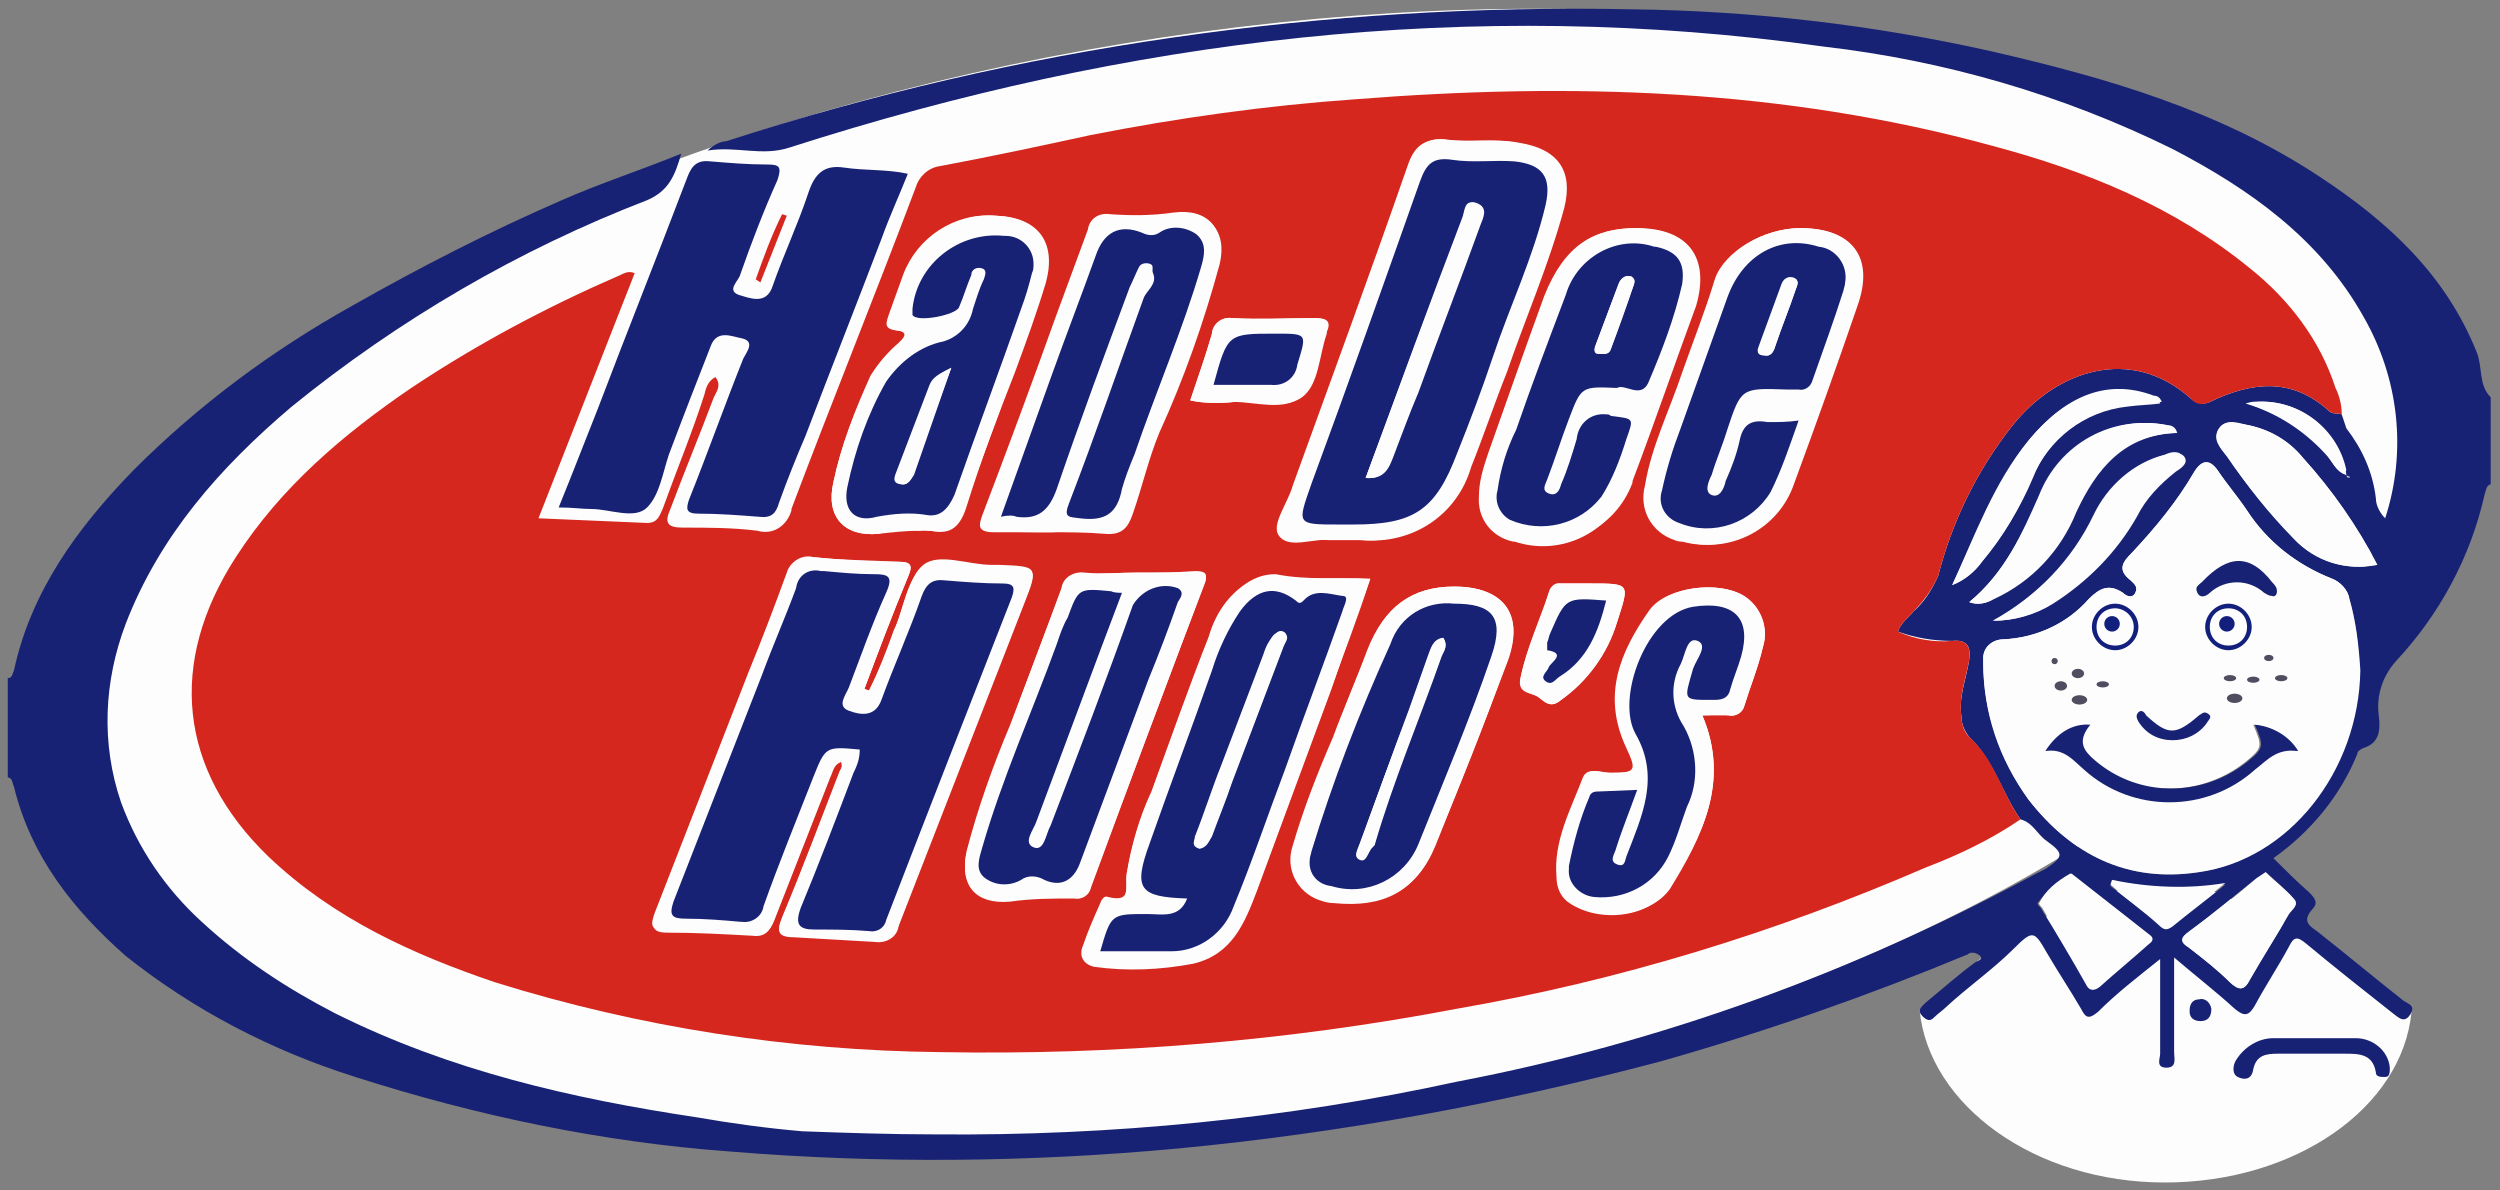 <?xml version="1.0" encoding="utf-8"?>
<!-- Generator: Adobe Illustrator 21.1.0, SVG Export Plug-In . SVG Version: 6.00 Build 0)  -->
<svg version="1.1" id="Layer_1" xmlns="http://www.w3.org/2000/svg" xmlns:xlink="http://www.w3.org/1999/xlink" x="0px" y="0px"
	 viewBox="0 0 161.1 76.7" style="enable-background:new 0 0 161.1 76.7;" xml:space="preserve">
<rect x="0" y="0" width="161.1" height="76.7" fill="#808080" stroke="none"/>
<style type="text/css">
	.st0{fill:#FDFDFD;}
	.st1{fill:#182274;}
	.st2{fill:#D6271E;}
	.st3{fill:#4F4D5F;}
	.st4{fill:#131F7D;}
</style>
<title>Updated</title>
<ellipse transform="matrix(0.987 -0.163 0.163 0.987 -5.064 13.268)" class="st0" cx="78.2" cy="37.4" rx="77.4" ry="35.1"/>
<path class="st0" d="M155.4,65.2c-0.6,6.2-7.5,11-15.9,11s-15.2-5-15.8-11.1c0-0.1,5.9-5,6.4-5.3s8.8-3.5,9.9-3.3
	c2.1,0.5,11.1,4.6,11.2,5.6C152.3,63.1,155.4,65.1,155.4,65.2z"/>
<path class="st1" d="M126.8,61.5c-6.5,2.7-13.1,5-19.8,6.9c-10.2,2.7-20.5,4.6-31,5.6c-9.6,0.9-19.3,1-29,0.2
	c-8.2-0.6-16.3-2.3-24.1-4.8c-5.4-1.7-10.4-4.3-14.8-7.8C4.7,58.6,2,55.2,0.9,50.7c-0.1-0.2-0.1-0.6-0.4-0.6v-6.4
	c0.3,0,0.3-0.3,0.4-0.5C2,38.1,5,34,8.6,30.3c4.2-4.2,8.9-7.7,14.1-10.6c4.4-2.5,8.9-4.8,13.5-6.8c2.5-1.1,5-1.9,7.7-3
	c-0.4,1.4-0.8,2.4-2.2,3c-8.3,3.2-16,7.7-22.9,13.3c-4.6,3.9-8.5,8.3-10.7,14c-1.4,3.7-1.6,7.7-0.3,11.5c1.1,3,2.9,5.6,5.2,7.7
	c2.6,2.4,5.5,4.3,8.6,5.9C29,69,36.9,70.8,44.9,72c2.3,0.4,4.5,0.7,6.8,0.9c2.8,0.1,5.7,0.2,8.6,0.2c11.3,0.1,22.6-1,33.6-3.4
	c13.1-2.5,25.7-7.1,37.3-13.4c0.2-0.1,0.4-0.2,0.6-0.3c1.2-0.8,1.2-1,0.1-1.8c-0.6-0.4-0.9-1.2-1.7-1.4c-1.2-1.7-1.7-3.8-3.3-5.3
	c-0.3-0.4-0.5-0.8-0.5-1.3c-0.2-1.3,0.3-2.4,0.5-3.7c0.1-0.8-0.1-1.3-1.1-1.2c-1.2,0-2.4-0.2-3.5-0.6c0.2-0.6,0.7-0.9,1-1.3
	c0.7-0.6,1.2-1.4,1.6-2.3c0.9-3.5,2.5-6.8,4.8-9.7c2.8-3.5,7.6-5.2,11.5-1.7c0.3,0.3,0.8,0.4,1.2,0.2c2.7-1.3,5.3-1.6,7.7,0.6
	c0.2,0.2,0.5,0.1,0.8,0.2c0.1,0.3,0.2,0.6,0.3,0.9c1,1.3,1.7,2.8,1.9,4.5c0,0.5,0.3,1,0.6,1.3c1.4-4.3,0.9-9-1.4-13
	c-2.8-5-7.3-8.2-12.3-10.8c-7.1-3.5-14.7-5.7-22.5-6.6C94.8-0.2,72.7,2.5,50.9,9.5c-1.8,0.6-3.4-0.1-5.3,0.2
	c0.3-0.3,0.8-0.6,1.2-0.6c18.8-6.1,38.6-8.9,58.4-8.5c7.8,0.1,15.5,1,23.1,2.7c7.4,1.7,14.7,3.8,21.2,8.1c4.4,2.9,8.1,6.3,10.1,11.3
	c0.4,1,0.1,2.1,0.9,2.9v5.6c-0.3,0.1-0.3,0.4-0.4,0.7c-0.9,4-2.9,7.7-5.7,10.7c-0.9,1-1.3,2.3-1.1,3.6c0.1,0.9,0,1.7-1,2
	c-0.2,0.1-0.4,0.2-0.4,0.4c-1.1,2.7-3,5-5.4,6.7c0.8,0.8,1.5,1.5,2.3,2.2c0.4,0.4,0.6,0.7,0.2,1.1c-0.6,0.7-0.3,1,0.3,1.4
	c1.9,1.5,3.7,3,5.6,4.5c0.3,0.2,0.8,0.3,0.4,0.9s-0.8,0.1-1.1-0.1c-1.9-1.5-3.8-3-5.6-4.5c-0.6-0.5-0.8-0.4-1.1,0.2
	c-0.7,1.3-1.5,2.5-2.2,3.8c-0.4,0.7-0.7,0.7-1.3,0.2c-1.2-1.1-2.5-2.1-3.9-3.3v6.1c0,0.4,0.2,1-0.5,1s-0.4-0.6-0.4-0.9v-6.1
	c-1.5,1.2-2.8,2.2-4,3.4c-0.6,0.5-0.8,0.4-1.1-0.2c-0.7-1.2-1.5-2.4-2.2-3.6c-0.8-1.4-0.9-1.5-2.1-0.3c-1.4,1.4-3,2.5-4.4,3.8
	c-0.2,0.2-0.5,0.4-0.7,0.6s-0.4,0.4-0.8,0s-0.1-0.6,0.2-0.9c1.1-0.9,2.1-1.8,3.2-2.6c0.2-0.1,0.5-0.2,0.3-0.4S127,61.3,126.8,61.5z
	 M151.2,30.6l0.1,0.2v-0.1L151.2,30.6c-0.4-2.9-3.1-5-6.1-4.7l-0.4,0.1c2,0.6,3.7,1.7,5.1,3.2C150.3,29.7,150.5,30.4,151.2,30.6
	L151.2,30.6z M152,43c0-1.5-0.2-3-0.6-4.4c-0.1-0.6-0.6-1.1-1.1-1.3c-2.3-0.9-4.2-2.4-5.5-4.4c-0.6-0.9-1.3-1.7-1.9-2.6
	c-0.5-0.7-1-0.7-1.5,0.1c-1.1,1.9-2.5,3.6-4,5.2c-0.6,0.6-1,1.1-0.1,1.8c0.2,0.2,0.5,0.4,0.3,0.8s-0.6,0.2-0.8,0
	c-0.9-0.6-1.5-0.3-2.2,0.4c-1.4,1.6-3.4,2.5-5.5,2.6c-0.7,0-1.3,0.5-1.3,1.2c0,0.1,0,0.2,0,0.3c0,3.2,1,6.2,2.9,8.8
	c2.8,3.6,6.4,5.4,11,4.7C147.5,55.3,152,49.6,152,43L152,43z M153.2,36.4c-1.3-2.5-2.9-4.8-4.8-6.9c-0.9-1.1-2.1-1.8-3.5-2.1
	c-0.6-0.1-1.4-0.5-1.9,0.2s0.1,1.3,0.5,1.8c1.3,1.9,2.7,3.6,4.3,5.3C149.2,36.2,151.2,36.8,153.2,36.4L153.2,36.4z M126.9,38.8
	c0.5,0.2,1.1,0.1,1.6-0.2c2.4-1.1,4.3-3.1,5.3-5.6c1.3-2.8,3.1-5,6.5-5.1c-0.1-0.4-0.4-0.5-0.6-0.5c-3.4-0.7-6.9,1.2-8.2,4.5
	C130.3,34.4,129.2,36.9,126.9,38.8z M133.4,56.3c-0.8,0.5-1.5,1.1-2.1,1.9c0,0.1,0.1,0.2,0.2,0.3c1,1.6,2,3.3,2.9,4.9
	c0.2,0.4,0.4,0.5,0.8,0.2c1-0.9,2.1-1.8,3.1-2.7c0.2-0.1,0.6-0.4,0.2-0.6c-1.7-1.4-3.4-2.7-5.1-4L133.4,56.3L133.4,56.3z M146,56.2
	l-0.6,0.4c-1.4,1.1-2.8,2.3-4.3,3.4c-0.6,0.4-0.7,0.7,0,1.1c0.9,0.7,1.8,1.4,2.6,2.2c0.6,0.5,0.9,0.6,1.3-0.2
	c0.8-1.4,1.7-2.8,2.5-4.2c0.2-0.3,0.7-0.6,0.3-1C147.3,57.4,146.7,56.8,146,56.2L146,56.2z M128.4,40c1.4,0,2.7-0.4,3.8-1.1
	c2.2-1.4,4-3.4,5.4-5.6c0.6-1.1,1.5-2.1,2.5-2.9c0.3-0.2,0.8-0.4,0.6-0.9s-0.8-0.4-1.2-0.2c-2,0.5-3.7,2-4.6,3.9
	C133.5,36.1,131.3,38.4,128.4,40z M125.8,37.7c0.8-0.3,1.5-0.9,2-1.6c1.3-1.6,2.4-3.4,3.2-5.3c1-2.6,3.4-4.4,6.2-4.7
	c0.7-0.1,1.4-0.1,2.1-0.2c-0.1-0.3-0.3-0.4-0.5-0.4c-2.9-1.1-5.6-0.1-8,2.8C128.5,31.2,127.4,34.4,125.8,37.7L125.8,37.7z
	 M136.1,56.7l-0.1,0.4c1,0.8,2.1,1.6,3.1,2.5c0.3,0.3,0.5,0.4,0.9,0.1c1.1-0.9,2.3-1.8,3.4-2.7C141,57.3,138.5,57.3,136.1,56.7
	L136.1,56.7z"/>
<path class="st2" d="M150.9,26.7c-0.3-0.1-0.6,0-0.8-0.2c-2.4-2.2-5-1.9-7.7-0.6c-0.4,0.2-0.9,0.2-1.2-0.2
	c-3.9-3.5-8.7-1.8-11.5,1.7c-2.3,2.9-3.9,6.2-4.8,9.7c-0.4,0.9-0.9,1.6-1.6,2.3c-0.3,0.4-0.8,0.7-1,1.3c1.1,0.5,2.3,0.7,3.5,0.6
	c0.9-0.1,1.2,0.3,1.1,1.2c-0.2,1.2-0.7,2.4-0.5,3.7c0,0.5,0.2,1,0.5,1.3c1.6,1.4,2.1,3.6,3.3,5.3c-1.9,1.3-4,2.3-6.1,3.1
	c-9.7,4.2-19.8,7.3-30.2,9.1c-11,2.1-22.1,3-33.3,2.8c-9.7-0.1-19.4-1.6-28.7-4.5c-5.3-1.8-10.4-4.1-14.6-8.1
	c-5.8-5.6-6.5-12.5-2.1-19.3c2.9-4.5,6.9-7.9,11.3-10.9c4.2-2.8,8.7-5.2,13.3-7.2c0.3-0.1,0.6-0.4,1.1-0.2l-6.2,15.8l7,0.3
	c0.7,0,0.8-0.5,1-0.9c0.9-2.5,1.9-4.9,2.7-7.4c0.1-0.5,0.3-0.9,0.7-1.1c0.4,0.5,0.1,0.9-0.1,1.3c-0.9,2.4-1.9,4.8-2.8,7.2
	c-0.4,0.9-0.2,1.2,0.8,1.2c1.6,0,3.2,0,4.8,0.2c1,0.3,1.9-0.3,2.2-1.3v-0.1c2.6-6.9,5.4-13.8,8-20.7c0.2-0.7,0.8-1.3,1.6-1.4
	c3.2-0.6,6.5-1.3,9.7-2c5.6-1.1,11.3-1.9,17-2.3c13.9-1.1,27.6-0.7,41.1,3c6,1.6,11.7,3.9,16.6,7.9c2.5,2,4.5,4.6,5.5,7.7
	C150.8,25.6,150.9,26.2,150.9,26.7z M56,44.5l-0.3-0.1c0.9-2.4,1.8-4.8,2.8-7.2c0.3-0.7,0.3-1-0.6-1c-1.8,0-3.6-0.1-5.5-0.3
	c-0.7-0.2-1.5,0.3-1.7,1l0,0c-0.8,2.2-1.6,4.3-2.5,6.5l-6,15.4C41.9,59.6,41.9,60,43,60c1.8,0,3.6,0.1,5.5,0.2
	c0.8,0.1,1.2-0.3,1.4-1c1.2-3.1,2.4-6.1,3.6-9.2c0.1-0.4,0.2-0.8,0.7-1c0.2,0.3,0,0.5-0.1,0.7c-1.2,3.1-2.4,6.3-3.7,9.4
	c-0.4,1-0.2,1.2,0.8,1.2c1.7,0,3.5,0.1,5.2,0.3c0.7,0.2,1.4-0.3,1.5-1c0,0,0,0,0,0l0,0c2.7-7,5.4-13.9,8.1-20.8
	c0.9-2.3,0.9-2.3-1.6-2.4h-0.5c-1.5,0-3.4-0.8-4.4,0s-1.2,2.8-1.9,4.2C57.1,42,56.6,43.3,56,44.5z M73.2,36.9L73.2,36.9
	c-1.1,0-2.2,0.1-3.3,0c-0.7-0.1-1.4,0.3-1.5,1c-1.1,3-2.2,5.9-3.3,8.8c-1.1,2.6-2.1,5.4-2.8,8.1c-0.5,2.2,0.6,3.4,2.8,3.2
	c1.4-0.1,2.7-0.2,4.1-0.2c0.5,0.1,1-0.2,1.1-0.7c2.4-6.5,4.9-13,7.3-19.5c0.3-0.7,0-0.8-0.6-0.8C75.7,36.9,74.5,36.9,73.2,36.9z
	 M67.8,34.3L67.8,34.3c1.1-0.1,2.2-0.1,3.3,0c1.1,0.1,1.5-0.3,1.8-1.3c0.6-1.7,1-3.6,1.7-5.2c1.6-3.5,2.9-7.2,3.9-10.9
	c0.5-2.2-0.7-3.5-2.9-3.2c-1.4,0.2-2.7,0.2-4.1,0.1c-0.7-0.1-1.3,0.3-1.4,1c-0.7,1.9-1.4,3.8-2.1,5.7c-1.5,4.2-3.1,8.5-4.7,12.7
	c-0.3,0.8-0.2,1.1,0.7,1C65.3,34.3,66.5,34.3,67.8,34.3z M85.5,34.8h2.3c3.2,0.3,6.1-1.6,7-4.7c0.8-2,1.5-4.1,2.3-6.1
	c1.2-3.5,2.7-6.9,3.7-10.6c0.6-2.4-0.4-3.8-2.9-4.2c-1.5-0.3-3.1,0-4.6-0.2c-1.4-0.2-1.9,0.4-2.4,1.7c-2.4,6.9-5,13.7-7.4,20.6
	c-0.4,1.1-1.4,2.5-0.9,3.2S84.6,34.7,85.5,34.8L85.5,34.8z M88.3,37.3c-2.1-0.1-4.1,0.1-6.1-0.3c-0.7,0-1.3,0.2-1.9,0.6
	c-1.2,0.8-2,2-2.4,3.4c-1.3,3.3-2.5,6.7-3.7,10c-0.8,1.7-1.3,3.5-1.6,5.3c-0.1,0.8,0.4,1.9-1.2,1.5c-0.2-0.1-0.4,0.1-0.5,0.4
	c-0.4,0.9-0.8,1.8-1.1,2.7c-0.2,0.4-0.1,1,0.4,1.2c0.1,0.1,0.2,0.1,0.3,0.1c2.1,0.3,4.3,0.2,6.4-0.2c2.5-0.6,3.3-2.6,4.1-4.7
	c1.6-4.3,3.2-8.7,4.8-13C86.6,42.1,87.5,39.8,88.3,37.3L88.3,37.3z M109.7,46.1h1.7c0.4,0.1,0.9-0.2,1-0.6c0,0,0,0,0,0l0,0
	c0.4-1.3,0.9-2.5,1.2-3.8c0.4-1.2-0.1-2.6-1.2-3.3c-1.6-1-5-0.6-6,0.9c-1.9,2.7-3.1,5.6-1.5,8.9c0.7,1.5,0.6,1.6-1.1,1.6
	c-0.6,0-1.4-0.4-1.7,0.3c-0.8,2.1-1.9,4-1.7,6.4c0,0.6,0.2,1.2,0.7,1.6c1.9,1.3,5.2,1,6.5-0.8C109.7,53.9,111.5,50.3,109.7,46.1
	L109.7,46.1z M116,14.7c-2.3,0-4.9,1.5-5.5,3.3c-0.6,2-1.4,4-2.1,6c-0.8,2.4-2,4.8-2.4,7.3c-0.4,1.5,0.4,3,1.9,3.5
	c0.2,0.1,0.4,0.1,0.5,0.1c2.9,0.8,6-0.8,7-3.7c1.4-3.8,2.8-7.6,4.1-11.5C120.7,16.5,119.3,14.7,116,14.7L116,14.7z M105.5,14.7
	c-2.8,0-4.6,1.1-5.7,4.2c-1.2,3.4-2.4,6.8-3.6,10.1c-0.4,0.9-0.6,1.9-0.6,2.8c-0.2,1.4,0.8,2.7,2.2,2.9c3,1,6.3-0.6,7.4-3.6v-0.1
	c1.4-3.7,2.7-7.5,4.1-11.3C110.2,16.6,108.8,14.7,105.5,14.7L105.5,14.7z M59.3,34.2c0.2,0,0.4,0,0.7,0c1.3,0.3,1.9-0.3,2.3-1.6
	c0.9-2.9,2-5.8,3.1-8.6c0.7-1.9,1.4-3.8,2-5.8c0.7-2.6-0.5-4.2-3.2-4.3c-2.6-0.2-5,1.4-5.9,3.8c-0.3,0.8-0.6,1.7-0.9,2.5
	c-0.2,0.5-0.4,1,0.5,1.1s0.3,0.6,0.1,0.8c-0.7,0.6-1.3,1.3-1.8,2.1c-1.1,2.2-2,4.5-2.5,6.9c-0.5,2.2,0.7,3.5,2.9,3.3
	C57.4,34.2,58.3,34.1,59.3,34.2L59.3,34.2z M93.7,37.8c-2.7,0-4.5,1.3-5.6,4.1c-0.7,1.9-1.5,3.7-2.2,5.6c-1,2.3-1.9,4.6-2.6,7
	c-0.5,1.5,0.3,3,1.7,3.5c0.3,0.1,0.6,0.2,1,0.2c3.1,0.3,5.2-0.7,6.4-3.6c1.7-4,3.3-8,4.7-12C98.3,39.6,96.9,37.8,93.7,37.8
	L93.7,37.8z M102.5,37.6h-1.9c-0.4-0.1-0.7,0.2-0.8,0.6c-0.6,1.8-1.4,3.5-1.8,5.4c-0.3,1.1,0.6,1,1.1,1.3s0.8,0.8,1.5,0.2
	c1.7-1.2,3-3,3.6-5C105,37.6,105.1,37.6,102.5,37.6L102.5,37.6z M76.7,25.8c0.9,0.2,1.9,0.2,2.8,0.1c1.4,0,3.2,0.6,4.3-0.3
	c1.1-0.8,1.1-2.7,1.6-4.1v-0.1c0.4-0.7,0-0.9-0.7-0.9c-1.8,0-3.6,0.1-5.3,0c-0.6-0.1-1.2,0.3-1.3,0.9v0.1
	C77.7,22.9,77.2,24.3,76.7,25.8L76.7,25.8z"/>
<path class="st1" d="M58.5,11.2c-0.6,1.5-1.2,2.8-1.7,4.2c-1.6,4.2-3.3,8.5-4.9,12.7c-0.6,1.4-1.2,2.9-1.7,4.3
	c-0.2,0.7-0.5,1-1.3,0.9c-1.3-0.1-2.6-0.2-3.9-0.2c-0.8,0-0.8-0.3-0.6-0.9c1.2-3,2.3-6.1,3.5-9.1c0.2-0.4,0.8-1.1-0.1-1.3
	c-0.6-0.1-1.6-0.6-2,0.5c-0.9,2.3-1.8,4.6-2.7,7c-0.4,1.2-0.6,2.6-1.4,3.4s-2.4,0.1-3.6,0.1c-0.6,0-1.2-0.1-2.1-0.1
	c0.9-2.2,1.7-4.3,2.5-6.3c1.9-5,3.9-10,5.8-15c0.3-0.8,0.7-1.1,1.5-1c1.2,0.1,2.4,0.2,3.6,0.2c0.8,0,1,0.1,0.7,1
	c-0.9,2-1.7,4.1-2.4,6.1c-0.1,0.4-0.9,1-0.1,1.3c0.7,0.2,1.8,0.7,2.2-0.6c0.7-2,1.6-3.9,2.3-6c0.4-1.2,1-1.8,2.3-1.6
	S57.2,10.9,58.5,11.2z"/>
<path class="st2" d="M48.7,18c0.5-1.4,1-2.8,1.7-4.2l0.3,0.1L49,18.2L48.7,18z"/>
<path class="st1" d="M149.2,66.9h2.6c1.1,0,2.1,0.8,2.2,1.9c0,0.3,0,0.6-0.3,0.6s-0.6,0-0.6-0.3c-0.2-1.2-1.1-1.2-2-1.2h-4.3
	c-0.8,0-1.4,0.1-1.6,1c-0.1,0.7-0.6,0.7-1,0.5s-0.3-0.8-0.1-1.1c0.5-0.8,1.4-1.4,2.4-1.4L149.2,66.9z"/>
<path class="st1" d="M142.5,65c0,0.5-0.2,0.8-0.7,0.8c-0.4,0-0.7-0.2-0.7-0.6c0,0,0-0.1,0-0.1c0-0.4,0.2-0.7,0.6-0.7c0,0,0,0,0,0
	l0,0C142,64.3,142.4,64.5,142.5,65C142.5,64.9,142.5,64.9,142.5,65L142.5,65z"/>
<path class="st0" d="M151.4,38.6c-0.1-0.6-0.6-1.1-1.1-1.3c-2.3-0.9-4.2-2.4-5.5-4.4c-0.6-0.9-1.3-1.7-1.9-2.6
	c-0.5-0.7-1-0.7-1.5,0.1c-1.1,1.9-2.5,3.6-4,5.2c-0.6,0.6-1,1.1-0.1,1.8c0.2,0.2,0.5,0.4,0.3,0.8s-0.6,0.2-0.8,0
	c-0.9-0.6-1.5-0.3-2.2,0.4c-1.4,1.6-3.4,2.5-5.5,2.6c-0.7,0-1.3,0.5-1.3,1.2c0,0.1,0,0.2,0,0.3c0,3.2,1.1,6.2,2.9,8.8
	c2.8,3.6,6.4,5.4,11,4.7c5.8-0.8,10.3-6.5,10.4-13C152,41.5,151.8,40,151.4,38.6z M141.9,37.5c1.7-1.8,3.1-1.8,4.5,0
	c0.1,0.2,0.2,0.4,0.3,0.4c0.1,0.4-0.1,0.6-0.3,0.5c-0.2,0-0.3-0.1-0.5-0.2c-1-0.9-2.5-0.9-3.5,0c-0.2,0.2-0.6,0.4-0.8,0
	S141.8,37.7,141.9,37.5L141.9,37.5z M137.7,45.9c0.2-0.2,0.4,0,0.5,0.2c1.4,1.3,1.9,1.3,3.4,0c0.2-0.1,0.3-0.3,0.6-0.1
	s0,0.4-0.1,0.6c-0.5,0.8-1.3,1.2-2.2,1.2c-0.9,0-1.7-0.4-2.2-1.2C137.6,46.3,137.5,46,137.7,45.9L137.7,45.9z M145.4,49.5
	c-3.1,2.8-7.9,2.8-11,0c-0.7-0.6-1.3-1.4-2.5-1.2c0.5-1,1.6-1.6,2.7-1.6c-0.9,1.1-0.4,1.7,0.3,2.3c2.8,2.4,6.9,2.4,9.8,0.1
	c1.1-0.9,1.1-1,0.5-2.4c1.1,0.1,2.2,0.7,2.8,1.7C146.8,48.1,146.2,48.8,145.4,49.5L145.4,49.5z"/>
<path class="st0" d="M153.2,36.4c-2,0.4-4-0.2-5.4-1.7c-1.6-1.6-3-3.4-4.3-5.3c-0.4-0.5-0.9-1.2-0.5-1.8s1.2-0.3,1.9-0.2
	c1.4,0.3,2.6,1,3.5,2.1C150.3,31.6,151.9,33.9,153.2,36.4z"/>
<path class="st0" d="M126.9,38.8c2.3-1.9,3.4-4.4,4.5-6.9c1.3-3.3,4.7-5.2,8.2-4.5c0.3,0.1,0.5,0.1,0.6,0.5
	c-3.4,0.1-5.2,2.3-6.5,5.1c-1,2.5-2.9,4.4-5.3,5.6C128,38.9,127.4,39,126.9,38.8z"/>
<path class="st0" d="M133.4,56.3h0.1l5.1,4c0.3,0.3-0.1,0.5-0.2,0.6c-1,0.9-2.1,1.8-3.1,2.7c-0.4,0.3-0.6,0.2-0.8-0.2
	c-1-1.6-2-3.3-2.9-4.9c-0.1-0.1-0.2-0.2-0.2-0.3C131.8,57.4,132.5,56.8,133.4,56.3z"/>
<path class="st0" d="M146,56.2c0.6,0.6,1.3,1.1,1.8,1.7c0.4,0.4-0.1,0.7-0.3,1c-0.8,1.4-1.7,2.8-2.5,4.2c-0.4,0.8-0.8,0.7-1.3,0.2
	c-0.8-0.8-1.7-1.5-2.6-2.2c-0.6-0.5-0.5-0.7,0-1.1c1.5-1.1,2.9-2.2,4.3-3.4L146,56.2z"/>
<path class="st0" d="M128.5,40c2.8-1.6,5.1-4,6.5-6.8c0.9-1.9,2.6-3.4,4.6-3.9c0.4-0.1,1-0.2,1.2,0.2s-0.3,0.7-0.6,0.9
	c-1,0.8-1.9,1.7-2.5,2.9c-1.3,2.3-3.2,4.2-5.4,5.6C131.2,39.6,129.8,40,128.5,40z"/>
<path class="st0" d="M125.8,37.7c1.5-3.3,2.7-6.6,4.9-9.3c2.4-2.9,5.1-3.9,8-2.8c0.2,0.1,0.4,0.1,0.5,0.4c-0.7,0.1-1.4,0.1-2.1,0.2
	c-2.8,0.3-5.1,2.1-6.2,4.7c-0.8,1.9-1.8,3.7-3.2,5.3C127.3,36.8,126.6,37.4,125.8,37.7z"/>
<path class="st0" d="M136.1,56.7c2.4,0.5,4.9,0.6,7.3,0.2c-1.1,0.9-2.3,1.8-3.4,2.7c-0.4,0.3-0.6,0.2-0.9-0.1
	c-1-0.8-2.1-1.6-3.1-2.5L136.1,56.7z"/>
<path class="st0" d="M151.2,30.6c-0.7-0.2-0.9-0.9-1.3-1.4c-1.4-1.5-3.1-2.6-5.1-3.2c2.9-0.6,5.8,1.4,6.4,4.3
	C151.1,30.4,151.1,30.5,151.2,30.6L151.2,30.6z"/>
<path class="st0" d="M151.2,30.7h0.2v0.1L151.2,30.7L151.2,30.7z"/>
<path class="st0" d="M56,44.5c0.6-1.2,1.2-2.5,1.6-3.8c0.6-1.4,0.8-3.3,1.9-4.2s2.9,0,4.4,0h0.5c2.5,0.1,2.5,0.1,1.6,2.4
	c-2.7,6.9-5.4,13.9-8.1,20.8c-0.1,0.7-0.8,1.1-1.5,1l0,0c-1.7-0.1-3.5-0.2-5.2-0.3c-1,0-1.2-0.3-0.8-1.2c1.3-3.1,2.5-6.3,3.7-9.4
	c0.1-0.2,0.2-0.4,0.1-0.7c-0.5,0.2-0.5,0.6-0.7,1c-1.2,3.1-2.4,6.1-3.6,9.2c-0.3,0.7-0.6,1.1-1.4,1c-1.8-0.1-3.6-0.2-5.5-0.2
	c-1,0-1-0.4-0.7-1.2l6-15.4c0.8-2.1,1.7-4.3,2.5-6.5c0.1-0.7,0.9-1.2,1.6-1.1l0,0c1.8,0.2,3.6,0.2,5.5,0.3c0.9,0,0.9,0.3,0.6,1
	c-1,2.4-1.9,4.8-2.8,7.2L56,44.5z M55.4,48.3c0,0.4-0.1,0.9-0.4,1.3c-1.1,2.9-2.2,5.8-3.4,8.7c-0.4,1.1-0.1,1.4,0.9,1.4
	c1.2,0,2.3,0.1,3.5,0.1c0.5,0.1,1-0.2,1.1-0.7c2.7-6.9,5.4-13.9,8.1-20.8c0.2-0.6,0.2-0.9-0.6-0.9c-1.2,0-2.5-0.1-3.7-0.2
	c-0.7-0.2-1.3,0.2-1.5,0.9c0,0,0,0.1,0,0.1c-0.8,2.3-1.8,4.4-2.6,6.7c-0.4,1.1-1.4,1-2.1,0.7s-0.2-1,0-1.5c0.8-2,1.5-4.1,2.4-6.1
	c0.5-1.1,0.1-1.2-0.8-1.2c-1.1,0-2.1,0-3.2-0.2c-0.7-0.2-1.5,0.2-1.7,0.9c0,0,0,0.1,0,0.1c-0.6,1.9-1.4,3.7-2.2,5.6
	c-1.9,4.9-3.8,9.7-5.7,14.6c-0.4,0.9-0.2,1.1,0.8,1.1c1.2,0,2.3,0.1,3.5,0.2c0.7,0.2,1.3-0.2,1.5-0.9c0,0,0,0,0,0v-0.1
	c1-2.8,2.1-5.5,3.2-8.3C53.2,48.1,53.2,48.1,55.4,48.3z"/>
<path class="st0" d="M73.2,36.9H77c0.6,0,0.9,0.1,0.6,0.8c-2.5,6.5-4.9,13-7.3,19.5c-0.1,0.5-0.6,0.8-1.1,0.7c-1.4,0-2.7,0-4.1,0.2
	c-2.2,0.2-3.3-1-2.8-3.2c0.8-2.8,1.7-5.5,2.8-8.1c1.1-3,2.2-5.9,3.3-8.8c0.2-0.7,0.8-1.1,1.5-1C71,37,72.1,36.9,73.2,36.9L73.2,36.9
	z M72.3,38.2h-0.8c-2.1-0.2-2.1-0.2-2.8,1.7c-0.2,0.6-0.4,1.2-0.7,1.7c-1.6,4.4-3.4,8.6-4.8,13.1c-0.2,0.7-0.4,1.4,0.2,2
	c0.7,0.5,1.6,0.5,2.3,0.1c0.5-0.3,1.1-0.3,1.5,0c1.1,0.5,1.9,0,2.3-1.1l4.4-11.8c0.6-1.7,1.3-3.3,1.9-5c0.1-0.3,0.5-0.6,0-0.9
	c-1.1-0.4-2.3,0.1-2.9,1.1c-1.8,4.7-3.5,9.5-5.3,14.2c-0.2,0.6-0.4,1.7-1.1,1.4s-0.1-1.2,0.2-1.7C68.5,48.1,70.4,43.2,72.3,38.2
	L72.3,38.2z"/>
<path class="st0" d="M67.8,34.3h-3.7c-0.9,0-1-0.2-0.7-1c1.6-4.2,3.1-8.5,4.7-12.7c0.7-1.9,1.4-3.8,2.1-5.7c0.1-0.7,0.8-1.1,1.4-1
	c1.4,0.1,2.7,0,4.1-0.1c2.2-0.3,3.4,1.1,2.9,3.2c-1,3.7-2.3,7.4-3.9,10.9c-0.7,1.7-1.1,3.5-1.7,5.2c-0.3,0.9-0.7,1.4-1.8,1.3
	C70,34.3,68.9,34.3,67.8,34.3L67.8,34.3z M64.5,33.3c0.4,0,0.7,0,1.1,0c1.5,0.3,2.2-0.3,2.6-1.8c1.5-4.4,3.1-8.7,4.7-13
	c0.2-0.5,0.4-0.9,0.6-1.3c0.1-0.2,0.4-0.3,0.7-0.2c0.3,0.1,0.1,0.4,0.2,0.6c0.2,0.7-0.4,1.1-0.6,1.6c-1.6,4.4-3.2,8.8-4.8,13.2
	c-0.3,0.9,0,0.9,0.7,1c1.5,0.2,2.4-0.3,2.7-1.9c0.2-0.8,0.4-1.5,0.8-2.2c1.4-4,3.1-8,4.3-12.1c0.2-0.7,0.5-1.5-0.3-2.1
	c-0.7-0.5-1.7-0.5-2.4-0.1c-0.4,0.2-0.8,0.2-1.1,0c-1.5-0.6-2.4,0-3,1.5c-0.9,2.5-1.9,5.1-2.8,7.6C66.8,27.2,65.7,30.2,64.5,33.3
	L64.5,33.3z"/>
<path class="st0" d="M85.5,34.8c-0.9-0.1-2.5,0.6-3.1-0.3c-0.5-0.7,0.6-2.1,0.9-3.2c2.5-6.9,5-13.7,7.4-20.6c0.4-1.2,1-1.8,2.4-1.7
	c1.5,0.2,3.1-0.1,4.6,0.2c2.5,0.4,3.5,1.8,2.9,4.2c-0.9,3.6-2.4,7.1-3.7,10.6c-0.7,2-1.5,4.1-2.3,6.1c-0.9,3-3.8,5-7,4.7L85.5,34.8z
	 M86.3,33.8h0.9c3.9,0,5.3-0.9,6.7-4.6c0.8-2.1,1.6-4.1,2.3-6.2c1.1-3.3,2.6-6.4,3.4-9.8c0.4-1.8-0.2-2.6-2-2.8
	c-1.3-0.1-2.7,0-4-0.1s-1.7,0.4-2.1,1.4c-2.3,6.5-4.7,13-7,19.5C83.5,33.8,83.5,33.8,86.3,33.8L86.3,33.8z"/>
<path class="st0" d="M88.3,37.3c-0.9,2.4-1.7,4.8-2.5,7.1c-1.6,4.3-3.2,8.7-4.8,13c-0.8,2.1-1.6,4.1-4.1,4.7
	c-2.1,0.4-4.3,0.5-6.4,0.2c-0.5-0.1-0.9-0.5-0.8-1c0-0.1,0-0.2,0.1-0.3c0.3-0.9,0.8-1.8,1.1-2.7c0.1-0.2,0.3-0.4,0.5-0.4
	c1.5,0.4,1.1-0.7,1.2-1.5c0.3-1.8,0.8-3.6,1.6-5.3c1.2-3.3,2.4-6.7,3.7-10c0.4-1.4,1.3-2.6,2.4-3.4c0.5-0.4,1.2-0.6,1.9-0.6
	C84.2,37.4,86.2,37.2,88.3,37.3z M70.9,61.3c1.6,0,3,0.1,4.5,0c1.8,0,3.4-1.1,4-2.9c1.2-2.9,2.2-5.9,3.3-8.8
	c1.3-3.4,2.5-6.8,3.7-10.2c0.1-0.3,0.5-0.9,0-1c-0.8-0.1-1.8-0.5-2.5,0.3c-0.2,0.3-0.3,0.2-0.5,0c-1.3-1-2.6-0.8-3.6,0.7
	c-0.8,1.2-1.3,2.5-1.8,3.8c-1.3,3.7-2.8,7.4-4,11.1c-1,3-0.7,3.5,2.4,3.6c-0.6,1.3-1.7,1-2.6,1C71.6,58.9,71.6,58.9,70.9,61.3
	L70.9,61.3z"/>
<path class="st0" d="M109.7,46.1c1.8,4.3,0,7.8-2.2,11.2c-1.3,1.9-4.6,2.2-6.5,0.8c-0.5-0.4-0.7-1-0.7-1.6c-0.2-2.3,0.9-4.3,1.7-6.4
	c0.3-0.7,1.1-0.3,1.7-0.3c1.7,0,1.8-0.1,1.1-1.6c-1.6-3.4-0.4-6.2,1.5-8.9c1.1-1.5,4.5-1.9,6-0.9c1.1,0.6,1.7,2,1.3,3.3
	c-0.3,1.3-0.8,2.5-1.2,3.8c-0.1,0.4-0.5,0.7-1,0.6c0,0,0,0,0,0l0,0C110.8,46,110.3,46.1,109.7,46.1z M105.5,50.9h-2.2
	c-0.3,0-0.6,0-0.7,0.4c-0.6,1.4-1.1,2.9-1.4,4.4c-0.2,0.9,0.4,1.8,1.3,2h0.3c2,0.2,3.9-0.8,4.8-2.6c0.5-1,0.8-2.2,1.2-3.2
	c0.8-1.7,0.7-3.6-0.2-5.2c-0.8-1.2-0.9-2.7-0.2-4c0.3-0.6,0.3-1.8,1.1-1.5c0.7,0.3-0.1,1.2-0.3,1.8c-0.6,2-0.7,2,1.4,2
	c0.5,0.1,0.9-0.2,1-0.7c0.2-0.7,0.5-1.4,0.7-2.1c0.7-2.5-0.5-3.6-3.1-3.2c-3,0.5-5,5.9-3.7,8.1c1.6,2.8,0.4,5.4-0.6,7.9
	c-0.1,0.3-0.3,0.7-0.6,0.5s-0.2-0.6-0.1-0.9C104.5,53.5,105,52.3,105.5,50.9L105.5,50.9z"/>
<path class="st0" d="M116,14.7c3.4,0,4.8,1.9,3.7,5c-1.3,3.8-2.7,7.7-4.1,11.5c-1,2.9-4.1,4.5-7,3.7c-1.5-0.1-2.7-1.5-2.5-3
	c0-0.2,0.1-0.4,0.1-0.5c0.4-2.6,1.6-4.9,2.4-7.3c0.6-2,1.5-4,2.1-6C111,16.2,113.7,14.7,116,14.7z M115.9,27.1c-0.6,0-1.3,0-1.9,0
	c-1-0.2-1.5,0.2-1.8,1.2c-0.3,0.9-0.6,1.8-0.9,2.6c-0.2,0.5-0.4,1.1-0.9,0.9s-0.2-0.8,0-1.3c0.4-1,0.7-1.9,1-2.9
	c0.9-2.7,0.9-2.7,3.8-2.6c0.2,0,0.4,0,0.7,0c0.4,0.1,0.9-0.1,1-0.5c0,0,0,0,0,0v-0.1c0.6-1.9,1.4-3.8,2-5.8c0.4-1,0-2.2-1.1-2.6
	c-0.2-0.1-0.3-0.1-0.5-0.1c-2.6-0.8-4.9,0.4-5.9,3.3s-2,5.6-3,8.4c-0.6,1.3-1,2.6-1.2,4c-0.2,0.9,0.3,1.8,1.1,2.1
	c2.2,0.9,4.7,0,5.9-2C114.8,30.3,115.2,28.8,115.9,27.1L115.9,27.1z"/>
<path class="st0" d="M105.4,14.7c3.4,0.1,4.8,2,3.6,5.2c-1.3,3.8-2.7,7.5-4.1,11.3c-1,3.1-4.3,4.7-7.3,3.7c0,0,0,0,0,0h-0.1
	c-1.4-0.3-2.3-1.5-2.2-2.9c0-1,0.3-1.9,0.6-2.8c1.2-3.4,2.4-6.8,3.6-10.1C100.8,15.8,102.7,14.7,105.4,14.7z M104.2,25
	c0.5-0.4,1.6,0.7,2-0.3c0.9-2.1,1.7-4.2,2.2-6.4c0.3-1.4-0.3-2-1.7-2.4c-2.4-0.8-5,0.6-5.8,3V19c-1.1,2.9-2.1,5.8-3.2,8.7
	c-0.5,1.3-0.9,2.6-1.2,3.9c-0.2,0.8,0.2,1.5,0.8,1.9c2.1,0.9,4.5,0.3,5.9-1.5c0.7-1.2,1.2-2.4,1.6-3.7c0.5-1.4,0.5-1.3-1-1.5
	c-0.9-0.3-1.9,0.2-2.2,1.1c0,0.1-0.1,0.3-0.1,0.4c-0.3,1-0.6,1.9-1,2.9c-0.1,0.4-0.4,0.8-0.8,0.6s-0.2-0.6-0.1-0.9
	c0.4-1.3,0.9-2.6,1.4-3.9C101.8,25,101.8,25,104.2,25z"/>
<path class="st0" d="M59.3,34.2c-0.9,0-1.8,0.1-2.7,0.2c-2.2,0.2-3.4-1.1-2.9-3.3c0.5-2.4,1.4-4.7,2.4-6.9c0.5-0.8,1.1-1.5,1.8-2.1
	c0.2-0.2,0.8-0.7-0.1-0.8s-0.7-0.5-0.5-1.1c0.3-0.8,0.6-1.7,0.9-2.5c0.9-2.4,3.3-4,5.9-3.8c2.7,0.1,3.9,1.7,3.2,4.3
	c-0.6,2-1.2,3.9-2,5.8c-1,2.9-2.1,5.7-3.1,8.6c-0.4,1.3-1,1.8-2.3,1.6C59.7,34.2,59.5,34.1,59.3,34.2z M59.8,33.2
	c0.8,0.2,1.2-0.3,1.6-1.4c1.4-4,2.9-8,4.3-12c0.3-0.7,0.5-1.5,0.7-2.3c0.3-1-0.2-2-1.1-2.3c-0.2-0.1-0.4-0.1-0.6-0.1
	c-2.9-0.4-5.6,1.7-6,4.6c0,0,0,0,0,0v0.1c0,0.1,0,0.3,0,0.4c0.3,0.4,2.8,0,3-0.5c0.3-0.7,0.5-1.4,0.8-2.1c0.1-0.3,0.4-0.5,0.7-0.4
	h0.1c0.3,0.2,0.2,0.5,0.1,0.7c-0.3,0.6-0.5,1.2-0.7,1.9c-0.2,1-0.9,1.8-1.9,2.1c-1.5,0.4-2.9,1.3-3.7,2.6c-1.1,2.2-1.9,4.5-2.4,6.9
	c-0.3,1.5,0.5,2.3,1.9,1.9C57.7,33,58.8,33,59.8,33.2z"/>
<path class="st0" d="M93.7,37.8c3.2,0,4.5,1.8,3.5,4.7c-1.5,4-3.1,8-4.7,12c-1.2,2.9-3.3,3.9-6.4,3.6c-1.5,0-2.8-1.2-2.8-2.7
	c0-0.3,0-0.6,0.2-1c0.7-2.4,1.5-4.7,2.5-7c0.7-1.9,1.4-3.7,2.2-5.6C89.2,39.1,91,37.8,93.7,37.8z M93.7,38.9
	c-1.8-0.2-3.5,0.8-4.2,2.5c-2,4.3-3.7,8.8-5,13.4c-0.4,0.8,0,1.7,0.8,2.1c0.2,0.1,0.3,0.1,0.5,0.1c2.3,0.7,4.7-0.5,5.6-2.7
	c1.7-4,3.4-8,4.7-12.1C97,39.7,96.1,38.9,93.7,38.9L93.7,38.9z"/>
<path class="st0" d="M102.5,37.6c2.6,0,2.5,0,1.7,2.5c-0.6,2-1.9,3.8-3.6,5c-0.7,0.6-1.1,0.1-1.5-0.2s-1.3-0.2-1.1-1.3
	c0.4-1.9,1.3-3.6,1.8-5.4c0.1-0.4,0.4-0.6,0.8-0.6C101.3,37.6,101.9,37.6,102.5,37.6z M103.5,38.7c-2.6-0.2-2.6-0.2-3.5,2.2
	c-0.1,0.2-0.2,0.4-0.2,0.6c0,0.2,0,0.3,0,0.5c1.3,0.2,0.3,0.7,0.1,1.1s-0.7,0.5-0.2,0.9s0.6-0.1,0.9-0.3
	C102.3,42.5,103,40.7,103.5,38.7z"/>
<path class="st0" d="M76.7,25.8c0.5-1.5,1-2.9,1.4-4.3c0.1-0.6,0.6-1.1,1.3-1h0.1c1.8,0.1,3.5,0,5.3,0c0.7,0,1,0.2,0.7,0.9v0.1
	c-0.5,1.4-0.5,3.3-1.6,4.1s-2.8,0.2-4.3,0.3C78.6,26,77.6,26,76.7,25.8z M78.2,24.8c1.3,0,2.4-0.1,3.5,0c0.8,0.2,1.6-0.3,1.8-1.1
	c0-0.1,0-0.1,0-0.2c0.6-2,0.6-2-1.4-2C79.1,21.6,79.1,21.6,78.2,24.8L78.2,24.8z"/>
<path class="st1" d="M134.7,46.7c-0.9,1.1-0.4,1.7,0.3,2.3c2.8,2.4,6.9,2.4,9.8,0.1c1.1-0.9,1.1-1,0.5-2.4c1.1,0.1,2.2,0.7,2.8,1.7
	c-1.4-0.2-2,0.6-2.8,1.2c-3.1,2.8-7.9,2.8-11,0c-0.7-0.6-1.3-1.4-2.5-1.2C132.5,47.3,133.5,46.6,134.7,46.7z"/>
<path class="st1" d="M146.7,37.9c0.1,0.4-0.1,0.6-0.3,0.5c-0.2,0-0.3-0.1-0.5-0.2c-1-0.9-2.5-0.9-3.5,0c-0.2,0.2-0.6,0.4-0.8,0
	s0.1-0.5,0.3-0.7c1.7-1.8,3.1-1.8,4.5,0C146.5,37.6,146.6,37.7,146.7,37.9z"/>
<path class="st1" d="M140,47.7c-0.9,0-1.7-0.4-2.2-1.2c-0.1-0.2-0.2-0.4,0-0.6s0.4,0,0.5,0.2c1.4,1.3,1.9,1.3,3.4,0
	c0.2-0.1,0.3-0.3,0.6-0.1s0,0.4-0.1,0.6C141.7,47.3,140.9,47.7,140,47.7z"/>
<path class="st1" d="M55.4,48.3c-2.2-0.2-2.2-0.2-3,1.8c-1.1,2.8-2.2,5.5-3.2,8.3c-0.1,0.7-0.8,1.1-1.4,1h-0.1
	c-1.1-0.1-2.3-0.2-3.5-0.2c-0.9,0-1.1-0.2-0.8-1.1c1.9-4.9,3.8-9.7,5.7-14.6c0.7-1.9,1.5-3.7,2.2-5.6c0.1-0.8,0.8-1.3,1.6-1.1
	c0,0,0,0,0,0h0.2c1.1,0.1,2.1,0.2,3.2,0.2c0.9,0,1.3,0.1,0.8,1.2c-0.9,2-1.6,4-2.4,6.1c-0.2,0.5-0.8,1.2,0,1.5s1.7,0.4,2.1-0.7
	c0.8-2.2,1.8-4.4,2.6-6.7c0.3-0.8,0.7-1.1,1.5-1c1.2,0.1,2.5,0.2,3.7,0.2c0.8,0,0.8,0.3,0.6,0.9c-2.7,6.9-5.4,13.8-8.1,20.8
	c-0.1,0.5-0.6,0.8-1.1,0.7c-1.2-0.1-2.3-0.1-3.5-0.1c-1,0-1.3-0.3-0.9-1.4c1.2-2.9,2.3-5.8,3.4-8.7C55.3,49.2,55.4,48.8,55.4,48.3z"
	/>
<path class="st1" d="M72.3,38.2c-1.9,5-3.7,9.9-5.5,14.7c-0.2,0.6-0.9,1.4-0.2,1.7s0.8-0.9,1.1-1.4c1.8-4.7,3.6-9.4,5.3-14.2
	c0.6-1,1.8-1.5,2.9-1.1c0.5,0.3,0.1,0.7,0,0.9c-0.6,1.7-1.2,3.3-1.9,5l-4.4,11.8c-0.4,1.1-1.2,1.6-2.3,1.1c-0.5-0.3-1.1-0.3-1.5,0
	c-0.7,0.4-1.6,0.4-2.3-0.1c-0.7-0.5-0.4-1.3-0.2-2c1.3-4.5,3.2-8.7,4.8-13.1c0.2-0.6,0.4-1.2,0.7-1.7c0.7-1.9,0.7-1.9,2.8-1.7
	C71.8,38.2,72.1,38.2,72.3,38.2z"/>
<path class="st1" d="M64.5,33.3l3.3-9.2c0.9-2.5,1.9-5.1,2.8-7.6c0.5-1.5,1.5-2.1,3-1.5c0.4,0.2,0.8,0.2,1.1,0
	c0.7-0.5,1.7-0.4,2.4,0.1c0.7,0.6,0.5,1.4,0.3,2.1c-1.2,4.1-2.9,8-4.3,12.1c-0.3,0.7-0.6,1.5-0.8,2.2c-0.3,1.6-1.1,2.1-2.7,1.9
	c-0.7-0.1-1.1,0-0.7-1c1.7-4.4,3.2-8.8,4.8-13.2c0.2-0.5,0.9-0.9,0.6-1.6c-0.1-0.2,0.1-0.5-0.2-0.6c-0.3-0.1-0.6,0-0.7,0.2
	c-0.2,0.4-0.4,0.9-0.6,1.3c-1.6,4.3-3.2,8.6-4.7,13c-0.5,1.4-1.2,2-2.6,1.8C65.3,33.2,64.9,33.2,64.5,33.3z"/>
<path class="st1" d="M86.3,33.8c-2.8,0-2.7,0-1.8-2.6c2.4-6.5,4.7-13,7-19.5c0.4-1.1,0.8-1.6,2.1-1.4s2.7,0,4,0.1
	c1.8,0.2,2.4,1,2,2.8c-0.8,3.4-2.3,6.5-3.4,9.8c-0.7,2.1-1.5,4.2-2.3,6.2c-1.4,3.7-2.8,4.6-6.7,4.6L86.3,33.8z M88,30.8
	c1.2,0.1,1.5-0.6,1.8-1.4c0.5-1.3,1-2.7,1.6-4.1c1.3-3.6,2.7-7.2,4-10.8c0.2-0.5,0.5-1.1-0.2-1.4s-0.8,0.5-0.9,1
	C92.1,19.6,90.1,25.2,88,30.8L88,30.8z"/>
<path class="st1" d="M70.9,61.3c0.7-2.4,0.7-2.4,3-2.4c1,0,2.1,0.3,2.6-1c-3.1-0.1-3.5-0.6-2.4-3.6c1.3-3.7,2.7-7.4,4-11.1
	c0.4-1.3,1-2.6,1.8-3.8c1.1-1.5,2.3-1.7,3.6-0.7c0.2,0.2,0.3,0.2,0.5,0c0.7-0.8,1.7-0.4,2.5-0.3c0.5,0,0.1,0.6,0,1
	c-1.2,3.4-2.5,6.8-3.7,10.2c-1.1,2.9-2.1,5.9-3.3,8.8c-0.6,1.7-2.2,2.9-4,2.9C73.9,61.3,72.5,61.3,70.9,61.3z M77.3,54.7
	c0.5-0.1,0.6-0.5,0.8-0.8c0.4-1.1,0.9-2.3,1.3-3.5c1.1-2.9,2.2-5.8,3.3-8.7c0.1-0.3,0.5-0.7,0-0.9S82,41,81.8,41.3s-0.3,0.6-0.4,0.9
	c-0.9,2.4-1.8,4.7-2.7,7.1c-0.6,1.5-1.1,3.1-1.7,4.6C77,54.2,76.7,54.5,77.3,54.7L77.3,54.7z"/>
<path class="st1" d="M105.5,50.9c-0.5,1.4-1,2.6-1.4,3.9c-0.1,0.3-0.4,0.7,0.1,0.9s0.5-0.2,0.6-0.5c1-2.6,2.2-5.1,0.6-7.9
	c-1.3-2.3,0.7-7.7,3.7-8.2c2.6-0.4,3.8,0.7,3.1,3.2c-0.2,0.7-0.5,1.4-0.7,2.1c-0.1,0.5-0.4,0.7-1,0.7c-2.1,0-2,0.1-1.4-2
	c0.2-0.6,1-1.5,0.3-1.8s-0.8,0.9-1.1,1.5c-0.7,1.3-0.6,2.8,0.2,4c0.9,1.6,1,3.6,0.2,5.2c-0.4,1.1-0.7,2.2-1.2,3.2
	c-0.9,1.8-2.8,2.8-4.8,2.6c-0.9-0.1-1.7-0.9-1.6-1.8c0-0.1,0-0.2,0-0.2c0.3-1.5,0.7-3,1.3-4.4c0.1-0.4,0.4-0.4,0.7-0.4L105.5,50.9z"
	/>
<path class="st1" d="M115.9,27.1c-0.6,1.7-1.1,3.2-1.8,4.6c-1.2,2-3.7,2.9-5.9,2c-0.9-0.3-1.4-1.2-1.1-2.1c0.3-1.4,0.7-2.7,1.2-4
	l3-8.4c1-2.8,3.4-4.1,5.9-3.3c1.1,0.1,1.9,1.2,1.7,2.3c0,0.2-0.1,0.4-0.1,0.5c-0.6,1.9-1.3,3.8-2,5.8c-0.1,0.4-0.5,0.7-0.9,0.6h-0.1
	c-0.2,0-0.4,0-0.7,0c-2.9-0.1-2.9-0.1-3.8,2.6c-0.3,1-0.7,1.9-1,2.9c-0.2,0.4-0.5,1.1,0,1.3s0.8-0.4,0.9-0.9
	c0.4-0.9,0.7-1.7,0.9-2.6c0.2-1,0.7-1.4,1.8-1.2C114.6,27.2,115.2,27.2,115.9,27.1z M113.7,22.9c0.4,0.1,0.6-0.2,0.7-0.6
	c0.4-1.2,0.9-2.4,1.3-3.6c0.1-0.3,0.3-0.6-0.1-0.8c-0.3-0.1-0.6,0-0.7,0.3c0,0,0,0,0,0v0.1c-0.5,1.4-1,2.7-1.5,4.1
	C113.2,22.7,113.3,22.9,113.7,22.9L113.7,22.9z"/>
<path class="st1" d="M104.2,25c-2.3-0.1-2.3-0.1-3.1,2c-0.5,1.3-0.9,2.6-1.4,3.9c-0.1,0.3-0.4,0.7,0.1,0.9s0.7-0.2,0.8-0.6
	c0.4-0.9,0.7-1.9,1-2.9c0.1-1,0.9-1.7,1.9-1.6c0.1,0,0.2,0,0.3,0.1c1.5,0.2,1.5,0.1,1,1.5c-0.4,1.3-0.9,2.6-1.6,3.7
	c-1.4,1.8-3.8,2.4-5.9,1.5c-0.7-0.4-1-1.2-0.8-1.9c0.2-1.4,0.6-2.7,1.2-3.9c1-2.9,2.1-5.8,3.2-8.7c0.7-2.4,3.3-3.9,5.7-3.1
	c0,0,0,0,0,0h0.1c1.4,0.3,1.9,1,1.7,2.4c-0.5,2.2-1.3,4.3-2.2,6.4C105.7,25.7,104.7,24.7,104.2,25z M105.3,18.3
	c0.1-0.2,0-0.4-0.2-0.5H105c-0.3-0.1-0.6,0.2-0.7,0.5c-0.5,1.3-1,2.7-1.5,4c-0.1,0.2-0.1,0.5,0.2,0.5s0.6,0.1,0.8-0.3
	C104.3,21.2,104.8,19.8,105.3,18.3L105.3,18.3z"/>
<path class="st1" d="M59.8,33.2c-1.1-0.2-2.2-0.1-3.3,0.1c-1.4,0.4-2.2-0.4-1.9-1.9c0.5-2.4,1.3-4.7,2.5-6.8
	c0.9-1.3,2.2-2.3,3.7-2.6c1-0.3,1.7-1.1,1.9-2.1c0.2-0.6,0.4-1.3,0.7-1.9c0.1-0.3,0.2-0.6-0.1-0.7c-0.3-0.1-0.6,0-0.7,0.3v0.1
	c-0.3,0.7-0.5,1.4-0.8,2.1c-0.2,0.5-2.7,1-3,0.5c0-0.1,0-0.3,0-0.4c0.3-2.9,3-5,5.9-4.7c0,0,0,0,0,0h0.1c1,0,1.8,0.8,1.8,1.8
	c0,0.2,0,0.4-0.1,0.6c-0.2,0.8-0.4,1.5-0.7,2.3c-1.4,4-2.9,8-4.3,12C61.1,32.8,60.6,33.3,59.8,33.2z M61.3,23.7
	c-0.8,0.4-1.2,0.7-1.3,1.1c-0.7,1.8-1.4,3.7-2.1,5.5c-0.1,0.3-0.4,0.8,0.2,0.9c0.4,0.1,0.6-0.3,0.8-0.6L61.3,23.7z"/>
<path class="st1" d="M93.7,38.9c2.4,0,3.3,0.8,2.4,3.4c-1.4,4.1-3.1,8.1-4.7,12.1c-0.9,2.2-3.3,3.4-5.6,2.7
	c-0.9-0.1-1.5-0.8-1.4-1.7c0-0.2,0.1-0.4,0.1-0.5c1.4-4.6,3.1-9,5.1-13.4C90.2,39.7,91.9,38.7,93.7,38.9z M93,41.1
	c-0.7,0.1-0.8,0.7-1,1.2c-0.4,1.1-0.8,2.3-1.2,3.4c-1.1,2.9-2.1,5.8-3.2,8.7c-0.1,0.3-0.4,0.8,0,0.9s0.6-0.3,0.7-0.6
	c0.1-0.1,0.3-0.2,0.3-0.4c1.1-4.1,2.9-8.1,4.3-12.1C93.1,41.9,93.3,41.6,93,41.1z"/>
<path class="st1" d="M103.5,38.7c-0.5,2-1.2,3.8-3,4.9c-0.3,0.2-0.5,0.6-0.9,0.3s0.1-0.6,0.2-0.9s1.2-0.9-0.1-1.1c0-0.2,0-0.3,0-0.5
	c0.1-0.2,0.1-0.4,0.2-0.6C100.9,38.5,100.9,38.5,103.5,38.7z"/>
<path class="st1" d="M78.2,24.8c0.9-3.3,0.9-3.3,4-3.3c2.1,0,2,0,1.4,2c-0.1,0.8-0.8,1.4-1.7,1.3h-0.2
	C80.6,24.8,79.5,24.8,78.2,24.8z"/>
<path class="st0" d="M88,30.8c2.1-5.7,4.1-11.2,6.2-16.7c0.2-0.4,0.1-1.3,0.9-1s0.4,0.9,0.2,1.4c-1.3,3.6-2.7,7.2-4,10.8
	c-0.5,1.4-1,2.7-1.6,4.1C89.5,30.2,89.1,30.9,88,30.8z"/>
<path class="st0" d="M77.3,54.6c-0.6-0.1-0.3-0.5-0.2-0.8c0.6-1.5,1.1-3.1,1.7-4.6c0.9-2.4,1.8-4.7,2.7-7.1c0.1-0.3,0.3-0.6,0.4-0.8
	s0.4-0.8,0.8-0.6s0.1,0.6,0,0.9c-1.1,2.9-2.2,5.8-3.3,8.7c-0.4,1.2-0.9,2.3-1.3,3.5C77.9,54.2,77.7,54.5,77.3,54.6z"/>
<path class="st0" d="M113.7,22.9c-0.4,0-0.5-0.2-0.4-0.5c0.5-1.4,1-2.7,1.5-4.1c0.1-0.3,0.4-0.5,0.7-0.4h0.1
	c0.4,0.2,0.2,0.5,0.1,0.8c-0.4,1.2-0.9,2.4-1.3,3.6C114.3,22.6,114.1,23,113.7,22.9z"/>
<path class="st0" d="M105.3,18.3c-0.5,1.4-1,2.8-1.5,4.2c-0.1,0.4-0.5,0.3-0.8,0.3s-0.2-0.3-0.2-0.5c0.5-1.3,1-2.7,1.5-4
	c0.1-0.3,0.4-0.5,0.7-0.5c0.2,0,0.3,0.2,0.3,0.4C105.3,18.2,105.3,18.3,105.3,18.3z"/>
<path class="st0" d="M61.3,23.7l-2.5,6.9c-0.1,0.4-0.4,0.7-0.8,0.6c-0.6-0.1-0.3-0.6-0.2-0.9c0.7-1.8,1.4-3.7,2.1-5.5
	C60.1,24.3,60.5,24.1,61.3,23.7z"/>
<path class="st0" d="M93,41.1c0.3,0.4,0.1,0.8-0.1,1.2c-1.4,4-3.1,8-4.3,12.1c0,0.1-0.2,0.2-0.3,0.4c-0.2,0.3-0.3,0.8-0.7,0.6
	s-0.1-0.6,0-0.9c1-2.9,2.1-5.8,3.2-8.7c0.4-1.1,0.8-2.3,1.2-3.4C92.2,41.9,92.3,41.2,93,41.1z"/>
<ellipse class="st3" cx="132.4" cy="42.6" rx="0.2" ry="0.2"/>
<ellipse class="st3" cx="132.8" cy="44.2" rx="0.4" ry="0.3"/>
<ellipse class="st3" cx="133.9" cy="43.4" rx="0.4" ry="0.3"/>
<ellipse class="st3" cx="135.5" cy="44.1" rx="0.4" ry="0.2"/>
<ellipse class="st3" cx="143.7" cy="43.7" rx="0.4" ry="0.2"/>
<ellipse class="st3" cx="145.2" cy="43.8" rx="0.4" ry="0.2"/>
<ellipse class="st3" cx="147" cy="43.7" rx="0.4" ry="0.2"/>
<ellipse class="st3" cx="146.2" cy="42.4" rx="0.3" ry="0.2"/>
<ellipse class="st3" cx="144" cy="45" rx="0.5" ry="0.3"/>
<ellipse class="st3" cx="134" cy="45.1" rx="0.5" ry="0.3"/>
<path class="st4" d="M136.3,41.9c-0.8,0-1.5-0.7-1.5-1.5s0.7-1.5,1.5-1.5s1.5,0.7,1.5,1.5S137.1,41.9,136.3,41.9L136.3,41.9z
	 M136.3,39.2c-0.7,0-1.2,0.5-1.2,1.2c0,0.7,0.5,1.2,1.2,1.2c0.7,0,1.2-0.5,1.2-1.2v0l0,0C137.5,39.7,136.9,39.2,136.3,39.2
	C136.3,39.2,136.3,39.2,136.3,39.2z"/>
<circle class="st4" cx="136.1" cy="40.2" r="0.5"/>
<path class="st4" d="M143.6,41.9c-0.8,0-1.5-0.7-1.5-1.5s0.7-1.5,1.5-1.5s1.5,0.7,1.5,1.5S144.4,41.9,143.6,41.9L143.6,41.9z
	 M143.6,39.2c-0.7,0-1.2,0.5-1.2,1.2c0,0.7,0.5,1.2,1.2,1.2c0.7,0,1.2-0.5,1.2-1.2v0l0,0C144.8,39.7,144.3,39.2,143.6,39.2
	C143.6,39.2,143.6,39.2,143.6,39.2z"/>
<circle class="st4" cx="143.5" cy="40.2" r="0.5"/>
</svg>
